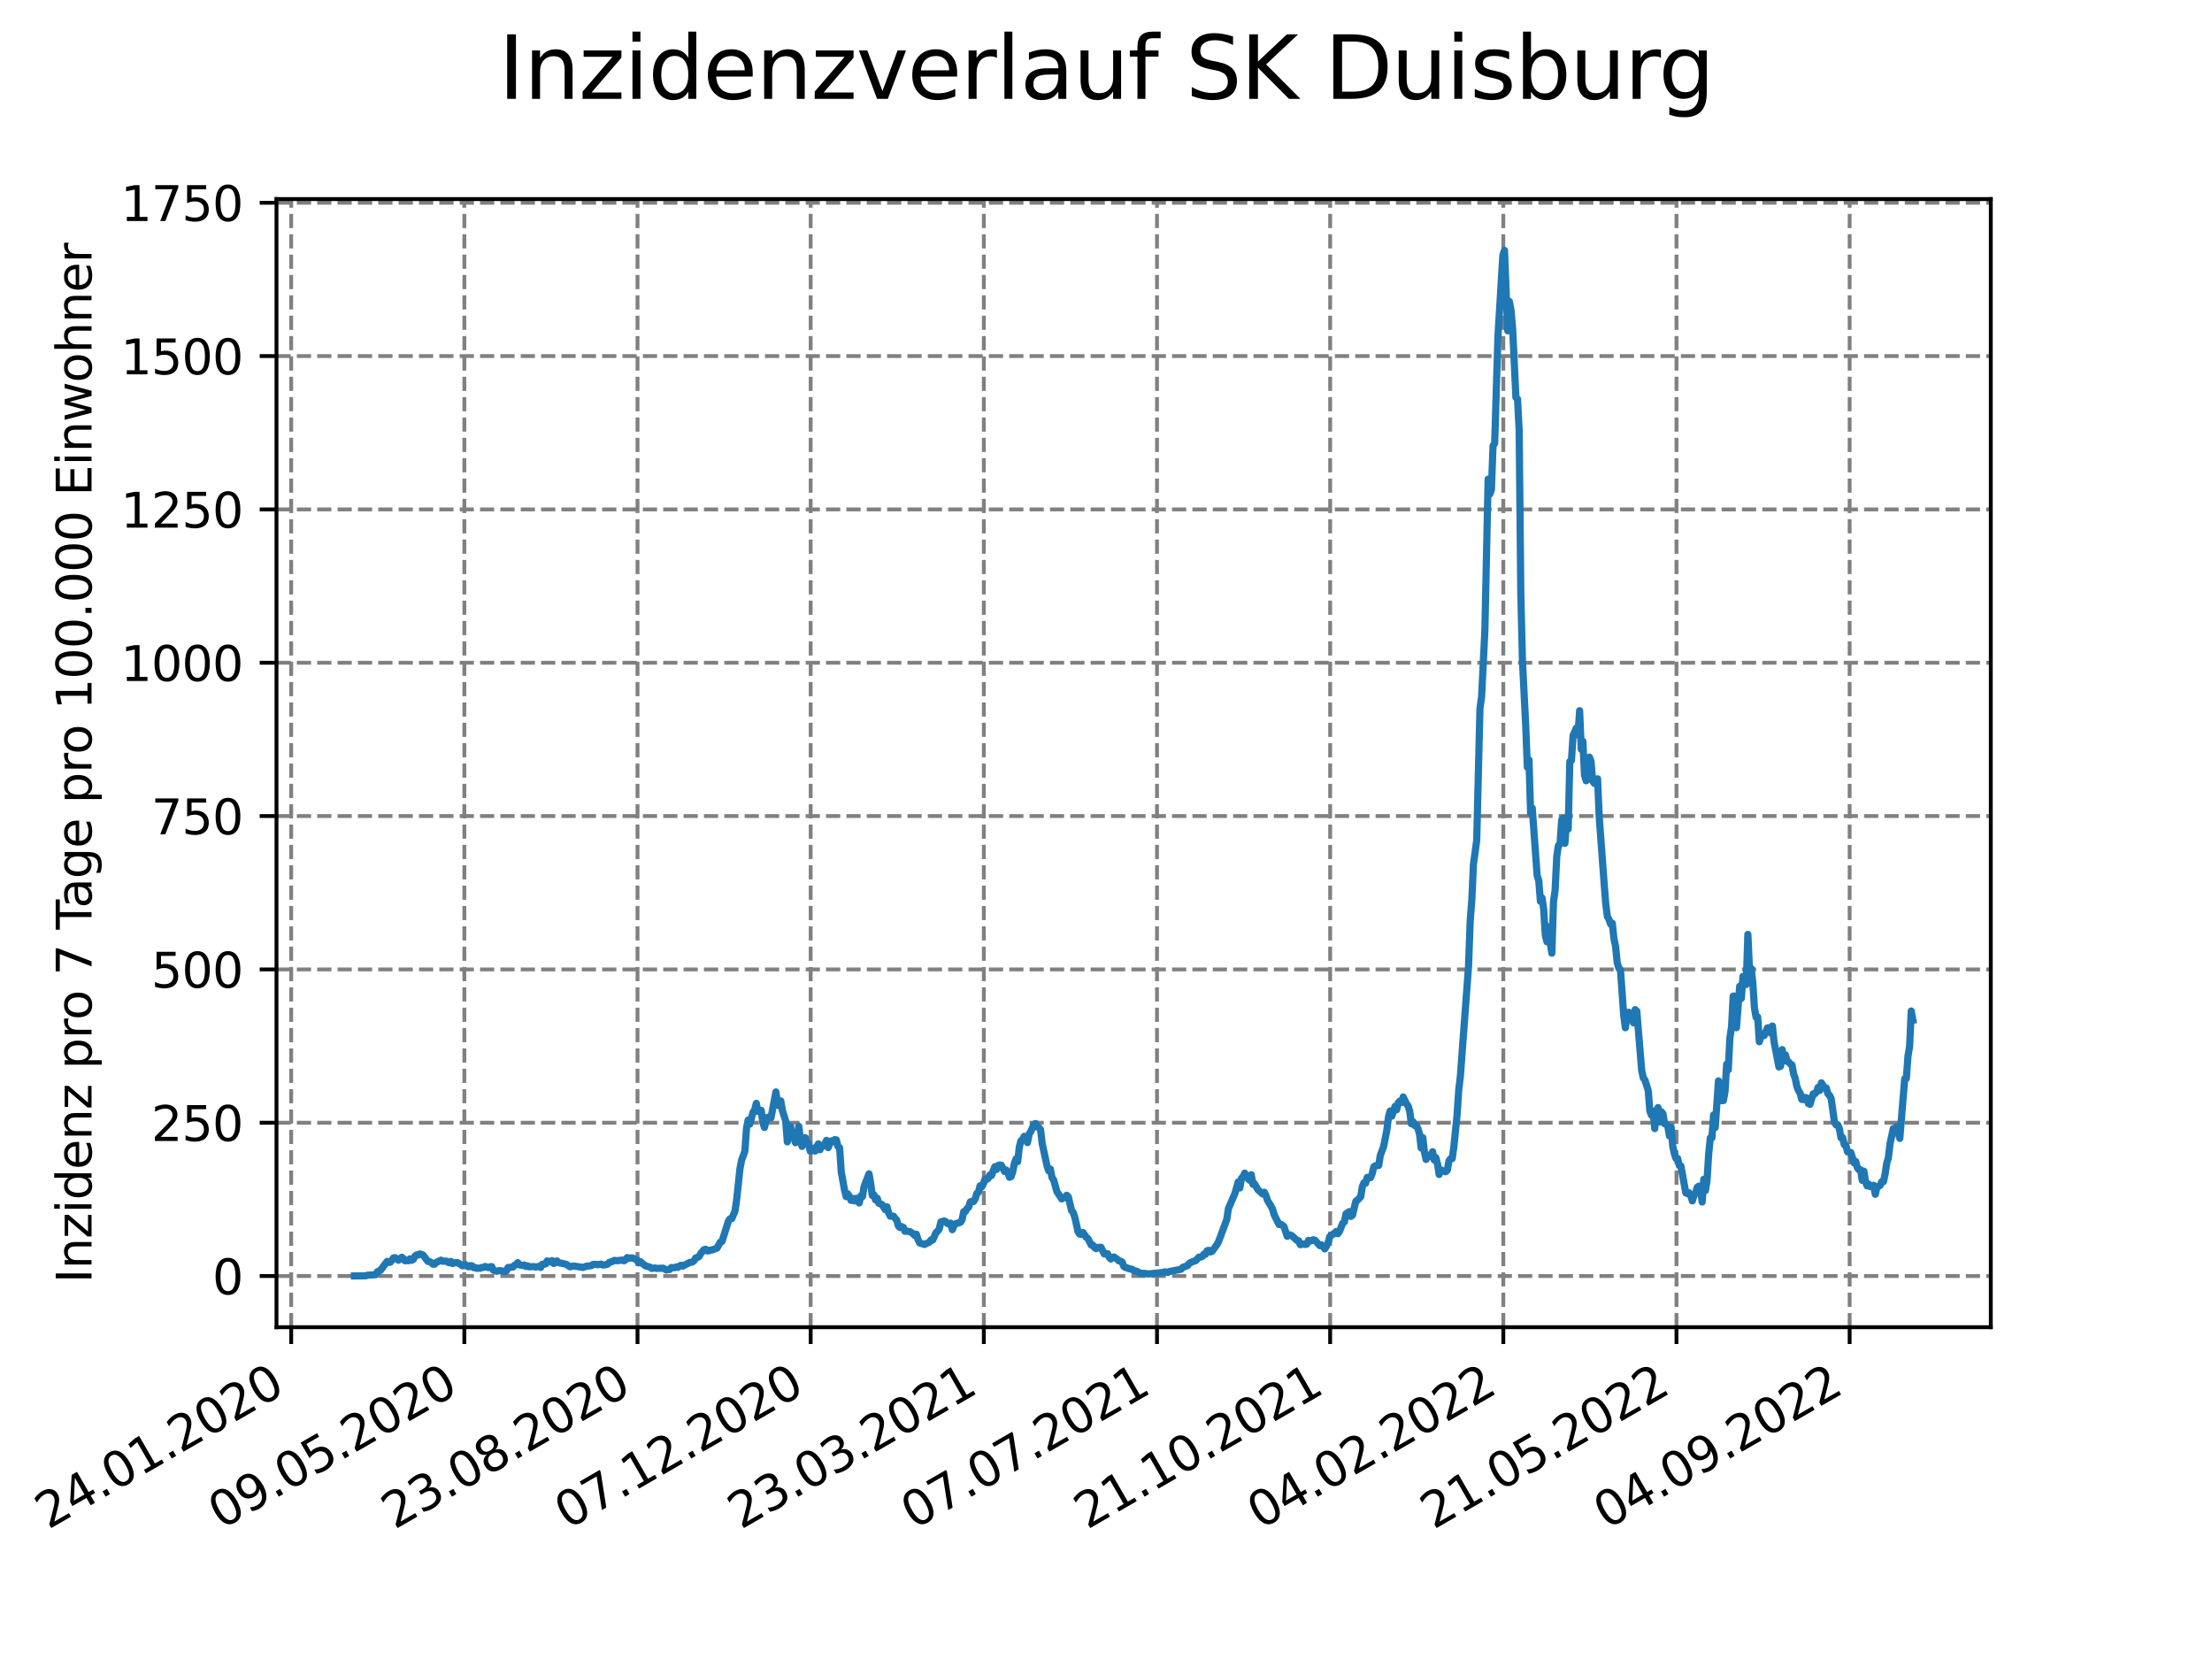 <?xml version="1.0" encoding="utf-8" standalone="no"?>
<!DOCTYPE svg PUBLIC "-//W3C//DTD SVG 1.1//EN"
  "http://www.w3.org/Graphics/SVG/1.1/DTD/svg11.dtd">
<svg xmlns:xlink="http://www.w3.org/1999/xlink" width="460.8pt" height="345.6pt" viewBox="0 0 460.8 345.6" xmlns="http://www.w3.org/2000/svg" version="1.1">
 <defs>
  <style type="text/css">*{stroke-linejoin: round; stroke-linecap: butt}</style>
 </defs>
 <g id="figure_1">
  <g id="patch_1">
   <path d="M 0 345.6 
L 460.8 345.6 
L 460.8 0 
L 0 0 
z
" style="fill: #ffffff"/>
  </g>
  <g id="axes_1">
   <g id="patch_2">
    <path d="M 57.6 276.48 
L 414.72 276.48 
L 414.72 41.472 
L 57.6 41.472 
z
" style="fill: #ffffff"/>
   </g>
   <g id="matplotlib.axis_1">
    <g id="xtick_1">
     <g id="line2d_1">
      <path d="M 60.66 276.48 
L 60.66 41.472 
" clip-path="url(#p2cb553cbfb)" style="fill: none; stroke-dasharray: 2.96,1.28; stroke-dashoffset: 0; stroke: #808080; stroke-width: 0.8"/>
     </g>
     <g id="line2d_2">
      <defs>
       <path id="m6e1fc08427" d="M 0 0 
L 0 3.5 
" style="stroke: #000000; stroke-width: 0.8"/>
      </defs>
      <g>
       <use xlink:href="#m6e1fc08427" x="60.66" y="276.48" style="stroke: #000000; stroke-width: 0.8"/>
      </g>
     </g>
     <g id="text_1">
      <!-- 24.01.2020 -->
      <g transform="translate(10.035 318.689) rotate(-30) scale(0.1 -0.1)">
       <defs>
        <path id="DejaVuSans-32" d="M 1228 531 
L 3431 531 
L 3431 0 
L 469 0 
L 469 531 
Q 828 903 1448 1529 
Q 2069 2156 2228 2338 
Q 2531 2678 2651 2914 
Q 2772 3150 2772 3378 
Q 2772 3750 2511 3984 
Q 2250 4219 1831 4219 
Q 1534 4219 1204 4116 
Q 875 4013 500 3803 
L 500 4441 
Q 881 4594 1212 4672 
Q 1544 4750 1819 4750 
Q 2544 4750 2975 4387 
Q 3406 4025 3406 3419 
Q 3406 3131 3298 2873 
Q 3191 2616 2906 2266 
Q 2828 2175 2409 1742 
Q 1991 1309 1228 531 
z
" transform="scale(0.016)"/>
        <path id="DejaVuSans-34" d="M 2419 4116 
L 825 1625 
L 2419 1625 
L 2419 4116 
z
M 2253 4666 
L 3047 4666 
L 3047 1625 
L 3713 1625 
L 3713 1100 
L 3047 1100 
L 3047 0 
L 2419 0 
L 2419 1100 
L 313 1100 
L 313 1709 
L 2253 4666 
z
" transform="scale(0.016)"/>
        <path id="DejaVuSans-2e" d="M 684 794 
L 1344 794 
L 1344 0 
L 684 0 
L 684 794 
z
" transform="scale(0.016)"/>
        <path id="DejaVuSans-30" d="M 2034 4250 
Q 1547 4250 1301 3770 
Q 1056 3291 1056 2328 
Q 1056 1369 1301 889 
Q 1547 409 2034 409 
Q 2525 409 2770 889 
Q 3016 1369 3016 2328 
Q 3016 3291 2770 3770 
Q 2525 4250 2034 4250 
z
M 2034 4750 
Q 2819 4750 3233 4129 
Q 3647 3509 3647 2328 
Q 3647 1150 3233 529 
Q 2819 -91 2034 -91 
Q 1250 -91 836 529 
Q 422 1150 422 2328 
Q 422 3509 836 4129 
Q 1250 4750 2034 4750 
z
" transform="scale(0.016)"/>
        <path id="DejaVuSans-31" d="M 794 531 
L 1825 531 
L 1825 4091 
L 703 3866 
L 703 4441 
L 1819 4666 
L 2450 4666 
L 2450 531 
L 3481 531 
L 3481 0 
L 794 0 
L 794 531 
z
" transform="scale(0.016)"/>
       </defs>
       <use xlink:href="#DejaVuSans-32"/>
       <use xlink:href="#DejaVuSans-34" x="63.623"/>
       <use xlink:href="#DejaVuSans-2e" x="127.246"/>
       <use xlink:href="#DejaVuSans-30" x="159.033"/>
       <use xlink:href="#DejaVuSans-31" x="222.656"/>
       <use xlink:href="#DejaVuSans-2e" x="286.279"/>
       <use xlink:href="#DejaVuSans-32" x="318.066"/>
       <use xlink:href="#DejaVuSans-30" x="381.689"/>
       <use xlink:href="#DejaVuSans-32" x="445.312"/>
       <use xlink:href="#DejaVuSans-30" x="508.936"/>
      </g>
     </g>
    </g>
    <g id="xtick_2">
     <g id="line2d_3">
      <path d="M 96.733 276.48 
L 96.733 41.472 
" clip-path="url(#p2cb553cbfb)" style="fill: none; stroke-dasharray: 2.96,1.28; stroke-dashoffset: 0; stroke: #808080; stroke-width: 0.8"/>
     </g>
     <g id="line2d_4">
      <g>
       <use xlink:href="#m6e1fc08427" x="96.733" y="276.48" style="stroke: #000000; stroke-width: 0.8"/>
      </g>
     </g>
     <g id="text_2">
      <!-- 09.05.2020 -->
      <g transform="translate(46.107 318.689) rotate(-30) scale(0.1 -0.1)">
       <defs>
        <path id="DejaVuSans-39" d="M 703 97 
L 703 672 
Q 941 559 1184 500 
Q 1428 441 1663 441 
Q 2288 441 2617 861 
Q 2947 1281 2994 2138 
Q 2813 1869 2534 1725 
Q 2256 1581 1919 1581 
Q 1219 1581 811 2004 
Q 403 2428 403 3163 
Q 403 3881 828 4315 
Q 1253 4750 1959 4750 
Q 2769 4750 3195 4129 
Q 3622 3509 3622 2328 
Q 3622 1225 3098 567 
Q 2575 -91 1691 -91 
Q 1453 -91 1209 -44 
Q 966 3 703 97 
z
M 1959 2075 
Q 2384 2075 2632 2365 
Q 2881 2656 2881 3163 
Q 2881 3666 2632 3958 
Q 2384 4250 1959 4250 
Q 1534 4250 1286 3958 
Q 1038 3666 1038 3163 
Q 1038 2656 1286 2365 
Q 1534 2075 1959 2075 
z
" transform="scale(0.016)"/>
        <path id="DejaVuSans-35" d="M 691 4666 
L 3169 4666 
L 3169 4134 
L 1269 4134 
L 1269 2991 
Q 1406 3038 1543 3061 
Q 1681 3084 1819 3084 
Q 2600 3084 3056 2656 
Q 3513 2228 3513 1497 
Q 3513 744 3044 326 
Q 2575 -91 1722 -91 
Q 1428 -91 1123 -41 
Q 819 9 494 109 
L 494 744 
Q 775 591 1075 516 
Q 1375 441 1709 441 
Q 2250 441 2565 725 
Q 2881 1009 2881 1497 
Q 2881 1984 2565 2268 
Q 2250 2553 1709 2553 
Q 1456 2553 1204 2497 
Q 953 2441 691 2322 
L 691 4666 
z
" transform="scale(0.016)"/>
       </defs>
       <use xlink:href="#DejaVuSans-30"/>
       <use xlink:href="#DejaVuSans-39" x="63.623"/>
       <use xlink:href="#DejaVuSans-2e" x="127.246"/>
       <use xlink:href="#DejaVuSans-30" x="159.033"/>
       <use xlink:href="#DejaVuSans-35" x="222.656"/>
       <use xlink:href="#DejaVuSans-2e" x="286.279"/>
       <use xlink:href="#DejaVuSans-32" x="318.066"/>
       <use xlink:href="#DejaVuSans-30" x="381.689"/>
       <use xlink:href="#DejaVuSans-32" x="445.312"/>
       <use xlink:href="#DejaVuSans-30" x="508.936"/>
      </g>
     </g>
    </g>
    <g id="xtick_3">
     <g id="line2d_5">
      <path d="M 132.805 276.48 
L 132.805 41.472 
" clip-path="url(#p2cb553cbfb)" style="fill: none; stroke-dasharray: 2.96,1.28; stroke-dashoffset: 0; stroke: #808080; stroke-width: 0.8"/>
     </g>
     <g id="line2d_6">
      <g>
       <use xlink:href="#m6e1fc08427" x="132.805" y="276.48" style="stroke: #000000; stroke-width: 0.8"/>
      </g>
     </g>
     <g id="text_3">
      <!-- 23.08.2020 -->
      <g transform="translate(82.18 318.689) rotate(-30) scale(0.1 -0.1)">
       <defs>
        <path id="DejaVuSans-33" d="M 2597 2516 
Q 3050 2419 3304 2112 
Q 3559 1806 3559 1356 
Q 3559 666 3084 287 
Q 2609 -91 1734 -91 
Q 1441 -91 1130 -33 
Q 819 25 488 141 
L 488 750 
Q 750 597 1062 519 
Q 1375 441 1716 441 
Q 2309 441 2620 675 
Q 2931 909 2931 1356 
Q 2931 1769 2642 2001 
Q 2353 2234 1838 2234 
L 1294 2234 
L 1294 2753 
L 1863 2753 
Q 2328 2753 2575 2939 
Q 2822 3125 2822 3475 
Q 2822 3834 2567 4026 
Q 2313 4219 1838 4219 
Q 1578 4219 1281 4162 
Q 984 4106 628 3988 
L 628 4550 
Q 988 4650 1302 4700 
Q 1616 4750 1894 4750 
Q 2613 4750 3031 4423 
Q 3450 4097 3450 3541 
Q 3450 3153 3228 2886 
Q 3006 2619 2597 2516 
z
" transform="scale(0.016)"/>
        <path id="DejaVuSans-38" d="M 2034 2216 
Q 1584 2216 1326 1975 
Q 1069 1734 1069 1313 
Q 1069 891 1326 650 
Q 1584 409 2034 409 
Q 2484 409 2743 651 
Q 3003 894 3003 1313 
Q 3003 1734 2745 1975 
Q 2488 2216 2034 2216 
z
M 1403 2484 
Q 997 2584 770 2862 
Q 544 3141 544 3541 
Q 544 4100 942 4425 
Q 1341 4750 2034 4750 
Q 2731 4750 3128 4425 
Q 3525 4100 3525 3541 
Q 3525 3141 3298 2862 
Q 3072 2584 2669 2484 
Q 3125 2378 3379 2068 
Q 3634 1759 3634 1313 
Q 3634 634 3220 271 
Q 2806 -91 2034 -91 
Q 1263 -91 848 271 
Q 434 634 434 1313 
Q 434 1759 690 2068 
Q 947 2378 1403 2484 
z
M 1172 3481 
Q 1172 3119 1398 2916 
Q 1625 2713 2034 2713 
Q 2441 2713 2670 2916 
Q 2900 3119 2900 3481 
Q 2900 3844 2670 4047 
Q 2441 4250 2034 4250 
Q 1625 4250 1398 4047 
Q 1172 3844 1172 3481 
z
" transform="scale(0.016)"/>
       </defs>
       <use xlink:href="#DejaVuSans-32"/>
       <use xlink:href="#DejaVuSans-33" x="63.623"/>
       <use xlink:href="#DejaVuSans-2e" x="127.246"/>
       <use xlink:href="#DejaVuSans-30" x="159.033"/>
       <use xlink:href="#DejaVuSans-38" x="222.656"/>
       <use xlink:href="#DejaVuSans-2e" x="286.279"/>
       <use xlink:href="#DejaVuSans-32" x="318.066"/>
       <use xlink:href="#DejaVuSans-30" x="381.689"/>
       <use xlink:href="#DejaVuSans-32" x="445.312"/>
       <use xlink:href="#DejaVuSans-30" x="508.936"/>
      </g>
     </g>
    </g>
    <g id="xtick_4">
     <g id="line2d_7">
      <path d="M 168.878 276.48 
L 168.878 41.472 
" clip-path="url(#p2cb553cbfb)" style="fill: none; stroke-dasharray: 2.96,1.28; stroke-dashoffset: 0; stroke: #808080; stroke-width: 0.8"/>
     </g>
     <g id="line2d_8">
      <g>
       <use xlink:href="#m6e1fc08427" x="168.878" y="276.48" style="stroke: #000000; stroke-width: 0.8"/>
      </g>
     </g>
     <g id="text_4">
      <!-- 07.12.2020 -->
      <g transform="translate(118.253 318.689) rotate(-30) scale(0.1 -0.1)">
       <defs>
        <path id="DejaVuSans-37" d="M 525 4666 
L 3525 4666 
L 3525 4397 
L 1831 0 
L 1172 0 
L 2766 4134 
L 525 4134 
L 525 4666 
z
" transform="scale(0.016)"/>
       </defs>
       <use xlink:href="#DejaVuSans-30"/>
       <use xlink:href="#DejaVuSans-37" x="63.623"/>
       <use xlink:href="#DejaVuSans-2e" x="127.246"/>
       <use xlink:href="#DejaVuSans-31" x="159.033"/>
       <use xlink:href="#DejaVuSans-32" x="222.656"/>
       <use xlink:href="#DejaVuSans-2e" x="286.279"/>
       <use xlink:href="#DejaVuSans-32" x="318.066"/>
       <use xlink:href="#DejaVuSans-30" x="381.689"/>
       <use xlink:href="#DejaVuSans-32" x="445.312"/>
       <use xlink:href="#DejaVuSans-30" x="508.936"/>
      </g>
     </g>
    </g>
    <g id="xtick_5">
     <g id="line2d_9">
      <path d="M 204.951 276.48 
L 204.951 41.472 
" clip-path="url(#p2cb553cbfb)" style="fill: none; stroke-dasharray: 2.96,1.28; stroke-dashoffset: 0; stroke: #808080; stroke-width: 0.8"/>
     </g>
     <g id="line2d_10">
      <g>
       <use xlink:href="#m6e1fc08427" x="204.951" y="276.48" style="stroke: #000000; stroke-width: 0.8"/>
      </g>
     </g>
     <g id="text_5">
      <!-- 23.03.2021 -->
      <g transform="translate(154.326 318.689) rotate(-30) scale(0.1 -0.1)">
       <use xlink:href="#DejaVuSans-32"/>
       <use xlink:href="#DejaVuSans-33" x="63.623"/>
       <use xlink:href="#DejaVuSans-2e" x="127.246"/>
       <use xlink:href="#DejaVuSans-30" x="159.033"/>
       <use xlink:href="#DejaVuSans-33" x="222.656"/>
       <use xlink:href="#DejaVuSans-2e" x="286.279"/>
       <use xlink:href="#DejaVuSans-32" x="318.066"/>
       <use xlink:href="#DejaVuSans-30" x="381.689"/>
       <use xlink:href="#DejaVuSans-32" x="445.312"/>
       <use xlink:href="#DejaVuSans-31" x="508.936"/>
      </g>
     </g>
    </g>
    <g id="xtick_6">
     <g id="line2d_11">
      <path d="M 241.024 276.48 
L 241.024 41.472 
" clip-path="url(#p2cb553cbfb)" style="fill: none; stroke-dasharray: 2.96,1.28; stroke-dashoffset: 0; stroke: #808080; stroke-width: 0.8"/>
     </g>
     <g id="line2d_12">
      <g>
       <use xlink:href="#m6e1fc08427" x="241.024" y="276.48" style="stroke: #000000; stroke-width: 0.8"/>
      </g>
     </g>
     <g id="text_6">
      <!-- 07.07.2021 -->
      <g transform="translate(190.398 318.689) rotate(-30) scale(0.1 -0.1)">
       <use xlink:href="#DejaVuSans-30"/>
       <use xlink:href="#DejaVuSans-37" x="63.623"/>
       <use xlink:href="#DejaVuSans-2e" x="127.246"/>
       <use xlink:href="#DejaVuSans-30" x="159.033"/>
       <use xlink:href="#DejaVuSans-37" x="222.656"/>
       <use xlink:href="#DejaVuSans-2e" x="286.279"/>
       <use xlink:href="#DejaVuSans-32" x="318.066"/>
       <use xlink:href="#DejaVuSans-30" x="381.689"/>
       <use xlink:href="#DejaVuSans-32" x="445.312"/>
       <use xlink:href="#DejaVuSans-31" x="508.936"/>
      </g>
     </g>
    </g>
    <g id="xtick_7">
     <g id="line2d_13">
      <path d="M 277.096 276.48 
L 277.096 41.472 
" clip-path="url(#p2cb553cbfb)" style="fill: none; stroke-dasharray: 2.96,1.28; stroke-dashoffset: 0; stroke: #808080; stroke-width: 0.8"/>
     </g>
     <g id="line2d_14">
      <g>
       <use xlink:href="#m6e1fc08427" x="277.096" y="276.48" style="stroke: #000000; stroke-width: 0.8"/>
      </g>
     </g>
     <g id="text_7">
      <!-- 21.10.2021 -->
      <g transform="translate(226.471 318.689) rotate(-30) scale(0.1 -0.1)">
       <use xlink:href="#DejaVuSans-32"/>
       <use xlink:href="#DejaVuSans-31" x="63.623"/>
       <use xlink:href="#DejaVuSans-2e" x="127.246"/>
       <use xlink:href="#DejaVuSans-31" x="159.033"/>
       <use xlink:href="#DejaVuSans-30" x="222.656"/>
       <use xlink:href="#DejaVuSans-2e" x="286.279"/>
       <use xlink:href="#DejaVuSans-32" x="318.066"/>
       <use xlink:href="#DejaVuSans-30" x="381.689"/>
       <use xlink:href="#DejaVuSans-32" x="445.312"/>
       <use xlink:href="#DejaVuSans-31" x="508.936"/>
      </g>
     </g>
    </g>
    <g id="xtick_8">
     <g id="line2d_15">
      <path d="M 313.169 276.48 
L 313.169 41.472 
" clip-path="url(#p2cb553cbfb)" style="fill: none; stroke-dasharray: 2.96,1.28; stroke-dashoffset: 0; stroke: #808080; stroke-width: 0.8"/>
     </g>
     <g id="line2d_16">
      <g>
       <use xlink:href="#m6e1fc08427" x="313.169" y="276.48" style="stroke: #000000; stroke-width: 0.8"/>
      </g>
     </g>
     <g id="text_8">
      <!-- 04.02.2022 -->
      <g transform="translate(262.544 318.689) rotate(-30) scale(0.1 -0.1)">
       <use xlink:href="#DejaVuSans-30"/>
       <use xlink:href="#DejaVuSans-34" x="63.623"/>
       <use xlink:href="#DejaVuSans-2e" x="127.246"/>
       <use xlink:href="#DejaVuSans-30" x="159.033"/>
       <use xlink:href="#DejaVuSans-32" x="222.656"/>
       <use xlink:href="#DejaVuSans-2e" x="286.279"/>
       <use xlink:href="#DejaVuSans-32" x="318.066"/>
       <use xlink:href="#DejaVuSans-30" x="381.689"/>
       <use xlink:href="#DejaVuSans-32" x="445.312"/>
       <use xlink:href="#DejaVuSans-32" x="508.936"/>
      </g>
     </g>
    </g>
    <g id="xtick_9">
     <g id="line2d_17">
      <path d="M 349.242 276.48 
L 349.242 41.472 
" clip-path="url(#p2cb553cbfb)" style="fill: none; stroke-dasharray: 2.96,1.28; stroke-dashoffset: 0; stroke: #808080; stroke-width: 0.8"/>
     </g>
     <g id="line2d_18">
      <g>
       <use xlink:href="#m6e1fc08427" x="349.242" y="276.48" style="stroke: #000000; stroke-width: 0.8"/>
      </g>
     </g>
     <g id="text_9">
      <!-- 21.05.2022 -->
      <g transform="translate(298.617 318.689) rotate(-30) scale(0.1 -0.1)">
       <use xlink:href="#DejaVuSans-32"/>
       <use xlink:href="#DejaVuSans-31" x="63.623"/>
       <use xlink:href="#DejaVuSans-2e" x="127.246"/>
       <use xlink:href="#DejaVuSans-30" x="159.033"/>
       <use xlink:href="#DejaVuSans-35" x="222.656"/>
       <use xlink:href="#DejaVuSans-2e" x="286.279"/>
       <use xlink:href="#DejaVuSans-32" x="318.066"/>
       <use xlink:href="#DejaVuSans-30" x="381.689"/>
       <use xlink:href="#DejaVuSans-32" x="445.312"/>
       <use xlink:href="#DejaVuSans-32" x="508.936"/>
      </g>
     </g>
    </g>
    <g id="xtick_10">
     <g id="line2d_19">
      <path d="M 385.314 276.48 
L 385.314 41.472 
" clip-path="url(#p2cb553cbfb)" style="fill: none; stroke-dasharray: 2.96,1.28; stroke-dashoffset: 0; stroke: #808080; stroke-width: 0.8"/>
     </g>
     <g id="line2d_20">
      <g>
       <use xlink:href="#m6e1fc08427" x="385.314" y="276.48" style="stroke: #000000; stroke-width: 0.8"/>
      </g>
     </g>
     <g id="text_10">
      <!-- 04.09.2022 -->
      <g transform="translate(334.689 318.689) rotate(-30) scale(0.1 -0.1)">
       <use xlink:href="#DejaVuSans-30"/>
       <use xlink:href="#DejaVuSans-34" x="63.623"/>
       <use xlink:href="#DejaVuSans-2e" x="127.246"/>
       <use xlink:href="#DejaVuSans-30" x="159.033"/>
       <use xlink:href="#DejaVuSans-39" x="222.656"/>
       <use xlink:href="#DejaVuSans-2e" x="286.279"/>
       <use xlink:href="#DejaVuSans-32" x="318.066"/>
       <use xlink:href="#DejaVuSans-30" x="381.689"/>
       <use xlink:href="#DejaVuSans-32" x="445.312"/>
       <use xlink:href="#DejaVuSans-32" x="508.936"/>
      </g>
     </g>
    </g>
   </g>
   <g id="matplotlib.axis_2">
    <g id="ytick_1">
     <g id="line2d_21">
      <path d="M 57.6 265.823 
L 414.72 265.823 
" clip-path="url(#p2cb553cbfb)" style="fill: none; stroke-dasharray: 2.96,1.28; stroke-dashoffset: 0; stroke: #808080; stroke-width: 0.8"/>
     </g>
     <g id="line2d_22">
      <defs>
       <path id="meff7528405" d="M 0 0 
L -3.5 0 
" style="stroke: #000000; stroke-width: 0.8"/>
      </defs>
      <g>
       <use xlink:href="#meff7528405" x="57.6" y="265.823" style="stroke: #000000; stroke-width: 0.8"/>
      </g>
     </g>
     <g id="text_11">
      <!-- 0 -->
      <g transform="translate(44.237 269.623) scale(0.1 -0.1)">
       <use xlink:href="#DejaVuSans-30"/>
      </g>
     </g>
    </g>
    <g id="ytick_2">
     <g id="line2d_23">
      <path d="M 57.6 233.883 
L 414.72 233.883 
" clip-path="url(#p2cb553cbfb)" style="fill: none; stroke-dasharray: 2.96,1.28; stroke-dashoffset: 0; stroke: #808080; stroke-width: 0.8"/>
     </g>
     <g id="line2d_24">
      <g>
       <use xlink:href="#meff7528405" x="57.6" y="233.883" style="stroke: #000000; stroke-width: 0.8"/>
      </g>
     </g>
     <g id="text_12">
      <!-- 250 -->
      <g transform="translate(31.512 237.682) scale(0.1 -0.1)">
       <use xlink:href="#DejaVuSans-32"/>
       <use xlink:href="#DejaVuSans-35" x="63.623"/>
       <use xlink:href="#DejaVuSans-30" x="127.246"/>
      </g>
     </g>
    </g>
    <g id="ytick_3">
     <g id="line2d_25">
      <path d="M 57.6 201.942 
L 414.72 201.942 
" clip-path="url(#p2cb553cbfb)" style="fill: none; stroke-dasharray: 2.96,1.28; stroke-dashoffset: 0; stroke: #808080; stroke-width: 0.8"/>
     </g>
     <g id="line2d_26">
      <g>
       <use xlink:href="#meff7528405" x="57.6" y="201.942" style="stroke: #000000; stroke-width: 0.8"/>
      </g>
     </g>
     <g id="text_13">
      <!-- 500 -->
      <g transform="translate(31.512 205.741) scale(0.1 -0.1)">
       <use xlink:href="#DejaVuSans-35"/>
       <use xlink:href="#DejaVuSans-30" x="63.623"/>
       <use xlink:href="#DejaVuSans-30" x="127.246"/>
      </g>
     </g>
    </g>
    <g id="ytick_4">
     <g id="line2d_27">
      <path d="M 57.6 170.002 
L 414.72 170.002 
" clip-path="url(#p2cb553cbfb)" style="fill: none; stroke-dasharray: 2.96,1.28; stroke-dashoffset: 0; stroke: #808080; stroke-width: 0.8"/>
     </g>
     <g id="line2d_28">
      <g>
       <use xlink:href="#meff7528405" x="57.6" y="170.002" style="stroke: #000000; stroke-width: 0.8"/>
      </g>
     </g>
     <g id="text_14">
      <!-- 750 -->
      <g transform="translate(31.512 173.801) scale(0.1 -0.1)">
       <use xlink:href="#DejaVuSans-37"/>
       <use xlink:href="#DejaVuSans-35" x="63.623"/>
       <use xlink:href="#DejaVuSans-30" x="127.246"/>
      </g>
     </g>
    </g>
    <g id="ytick_5">
     <g id="line2d_29">
      <path d="M 57.6 138.061 
L 414.72 138.061 
" clip-path="url(#p2cb553cbfb)" style="fill: none; stroke-dasharray: 2.96,1.28; stroke-dashoffset: 0; stroke: #808080; stroke-width: 0.8"/>
     </g>
     <g id="line2d_30">
      <g>
       <use xlink:href="#meff7528405" x="57.6" y="138.061" style="stroke: #000000; stroke-width: 0.8"/>
      </g>
     </g>
     <g id="text_15">
      <!-- 1000 -->
      <g transform="translate(25.15 141.86) scale(0.1 -0.1)">
       <use xlink:href="#DejaVuSans-31"/>
       <use xlink:href="#DejaVuSans-30" x="63.623"/>
       <use xlink:href="#DejaVuSans-30" x="127.246"/>
       <use xlink:href="#DejaVuSans-30" x="190.869"/>
      </g>
     </g>
    </g>
    <g id="ytick_6">
     <g id="line2d_31">
      <path d="M 57.6 106.12 
L 414.72 106.12 
" clip-path="url(#p2cb553cbfb)" style="fill: none; stroke-dasharray: 2.96,1.28; stroke-dashoffset: 0; stroke: #808080; stroke-width: 0.8"/>
     </g>
     <g id="line2d_32">
      <g>
       <use xlink:href="#meff7528405" x="57.6" y="106.12" style="stroke: #000000; stroke-width: 0.8"/>
      </g>
     </g>
     <g id="text_16">
      <!-- 1250 -->
      <g transform="translate(25.15 109.92) scale(0.1 -0.1)">
       <use xlink:href="#DejaVuSans-31"/>
       <use xlink:href="#DejaVuSans-32" x="63.623"/>
       <use xlink:href="#DejaVuSans-35" x="127.246"/>
       <use xlink:href="#DejaVuSans-30" x="190.869"/>
      </g>
     </g>
    </g>
    <g id="ytick_7">
     <g id="line2d_33">
      <path d="M 57.6 74.18 
L 414.72 74.18 
" clip-path="url(#p2cb553cbfb)" style="fill: none; stroke-dasharray: 2.96,1.28; stroke-dashoffset: 0; stroke: #808080; stroke-width: 0.8"/>
     </g>
     <g id="line2d_34">
      <g>
       <use xlink:href="#meff7528405" x="57.6" y="74.18" style="stroke: #000000; stroke-width: 0.8"/>
      </g>
     </g>
     <g id="text_17">
      <!-- 1500 -->
      <g transform="translate(25.15 77.979) scale(0.1 -0.1)">
       <use xlink:href="#DejaVuSans-31"/>
       <use xlink:href="#DejaVuSans-35" x="63.623"/>
       <use xlink:href="#DejaVuSans-30" x="127.246"/>
       <use xlink:href="#DejaVuSans-30" x="190.869"/>
      </g>
     </g>
    </g>
    <g id="ytick_8">
     <g id="line2d_35">
      <path d="M 57.6 42.239 
L 414.72 42.239 
" clip-path="url(#p2cb553cbfb)" style="fill: none; stroke-dasharray: 2.96,1.28; stroke-dashoffset: 0; stroke: #808080; stroke-width: 0.8"/>
     </g>
     <g id="line2d_36">
      <g>
       <use xlink:href="#meff7528405" x="57.6" y="42.239" style="stroke: #000000; stroke-width: 0.8"/>
      </g>
     </g>
     <g id="text_18">
      <!-- 1750 -->
      <g transform="translate(25.15 46.038) scale(0.1 -0.1)">
       <use xlink:href="#DejaVuSans-31"/>
       <use xlink:href="#DejaVuSans-37" x="63.623"/>
       <use xlink:href="#DejaVuSans-35" x="127.246"/>
       <use xlink:href="#DejaVuSans-30" x="190.869"/>
      </g>
     </g>
    </g>
    <g id="text_19">
     <!-- Inzidenz pro 7 Tage pro 100.000 Einwohner -->
     <g transform="translate(19.07 267.301) rotate(-90) scale(0.1 -0.1)">
      <defs>
       <path id="DejaVuSans-49" d="M 628 4666 
L 1259 4666 
L 1259 0 
L 628 0 
L 628 4666 
z
" transform="scale(0.016)"/>
       <path id="DejaVuSans-6e" d="M 3513 2113 
L 3513 0 
L 2938 0 
L 2938 2094 
Q 2938 2591 2744 2837 
Q 2550 3084 2163 3084 
Q 1697 3084 1428 2787 
Q 1159 2491 1159 1978 
L 1159 0 
L 581 0 
L 581 3500 
L 1159 3500 
L 1159 2956 
Q 1366 3272 1645 3428 
Q 1925 3584 2291 3584 
Q 2894 3584 3203 3211 
Q 3513 2838 3513 2113 
z
" transform="scale(0.016)"/>
       <path id="DejaVuSans-7a" d="M 353 3500 
L 3084 3500 
L 3084 2975 
L 922 459 
L 3084 459 
L 3084 0 
L 275 0 
L 275 525 
L 2438 3041 
L 353 3041 
L 353 3500 
z
" transform="scale(0.016)"/>
       <path id="DejaVuSans-69" d="M 603 3500 
L 1178 3500 
L 1178 0 
L 603 0 
L 603 3500 
z
M 603 4863 
L 1178 4863 
L 1178 4134 
L 603 4134 
L 603 4863 
z
" transform="scale(0.016)"/>
       <path id="DejaVuSans-64" d="M 2906 2969 
L 2906 4863 
L 3481 4863 
L 3481 0 
L 2906 0 
L 2906 525 
Q 2725 213 2448 61 
Q 2172 -91 1784 -91 
Q 1150 -91 751 415 
Q 353 922 353 1747 
Q 353 2572 751 3078 
Q 1150 3584 1784 3584 
Q 2172 3584 2448 3432 
Q 2725 3281 2906 2969 
z
M 947 1747 
Q 947 1113 1208 752 
Q 1469 391 1925 391 
Q 2381 391 2643 752 
Q 2906 1113 2906 1747 
Q 2906 2381 2643 2742 
Q 2381 3103 1925 3103 
Q 1469 3103 1208 2742 
Q 947 2381 947 1747 
z
" transform="scale(0.016)"/>
       <path id="DejaVuSans-65" d="M 3597 1894 
L 3597 1613 
L 953 1613 
Q 991 1019 1311 708 
Q 1631 397 2203 397 
Q 2534 397 2845 478 
Q 3156 559 3463 722 
L 3463 178 
Q 3153 47 2828 -22 
Q 2503 -91 2169 -91 
Q 1331 -91 842 396 
Q 353 884 353 1716 
Q 353 2575 817 3079 
Q 1281 3584 2069 3584 
Q 2775 3584 3186 3129 
Q 3597 2675 3597 1894 
z
M 3022 2063 
Q 3016 2534 2758 2815 
Q 2500 3097 2075 3097 
Q 1594 3097 1305 2825 
Q 1016 2553 972 2059 
L 3022 2063 
z
" transform="scale(0.016)"/>
       <path id="DejaVuSans-20" transform="scale(0.016)"/>
       <path id="DejaVuSans-70" d="M 1159 525 
L 1159 -1331 
L 581 -1331 
L 581 3500 
L 1159 3500 
L 1159 2969 
Q 1341 3281 1617 3432 
Q 1894 3584 2278 3584 
Q 2916 3584 3314 3078 
Q 3713 2572 3713 1747 
Q 3713 922 3314 415 
Q 2916 -91 2278 -91 
Q 1894 -91 1617 61 
Q 1341 213 1159 525 
z
M 3116 1747 
Q 3116 2381 2855 2742 
Q 2594 3103 2138 3103 
Q 1681 3103 1420 2742 
Q 1159 2381 1159 1747 
Q 1159 1113 1420 752 
Q 1681 391 2138 391 
Q 2594 391 2855 752 
Q 3116 1113 3116 1747 
z
" transform="scale(0.016)"/>
       <path id="DejaVuSans-72" d="M 2631 2963 
Q 2534 3019 2420 3045 
Q 2306 3072 2169 3072 
Q 1681 3072 1420 2755 
Q 1159 2438 1159 1844 
L 1159 0 
L 581 0 
L 581 3500 
L 1159 3500 
L 1159 2956 
Q 1341 3275 1631 3429 
Q 1922 3584 2338 3584 
Q 2397 3584 2469 3576 
Q 2541 3569 2628 3553 
L 2631 2963 
z
" transform="scale(0.016)"/>
       <path id="DejaVuSans-6f" d="M 1959 3097 
Q 1497 3097 1228 2736 
Q 959 2375 959 1747 
Q 959 1119 1226 758 
Q 1494 397 1959 397 
Q 2419 397 2687 759 
Q 2956 1122 2956 1747 
Q 2956 2369 2687 2733 
Q 2419 3097 1959 3097 
z
M 1959 3584 
Q 2709 3584 3137 3096 
Q 3566 2609 3566 1747 
Q 3566 888 3137 398 
Q 2709 -91 1959 -91 
Q 1206 -91 779 398 
Q 353 888 353 1747 
Q 353 2609 779 3096 
Q 1206 3584 1959 3584 
z
" transform="scale(0.016)"/>
       <path id="DejaVuSans-54" d="M -19 4666 
L 3928 4666 
L 3928 4134 
L 2272 4134 
L 2272 0 
L 1638 0 
L 1638 4134 
L -19 4134 
L -19 4666 
z
" transform="scale(0.016)"/>
       <path id="DejaVuSans-61" d="M 2194 1759 
Q 1497 1759 1228 1600 
Q 959 1441 959 1056 
Q 959 750 1161 570 
Q 1363 391 1709 391 
Q 2188 391 2477 730 
Q 2766 1069 2766 1631 
L 2766 1759 
L 2194 1759 
z
M 3341 1997 
L 3341 0 
L 2766 0 
L 2766 531 
Q 2569 213 2275 61 
Q 1981 -91 1556 -91 
Q 1019 -91 701 211 
Q 384 513 384 1019 
Q 384 1609 779 1909 
Q 1175 2209 1959 2209 
L 2766 2209 
L 2766 2266 
Q 2766 2663 2505 2880 
Q 2244 3097 1772 3097 
Q 1472 3097 1187 3025 
Q 903 2953 641 2809 
L 641 3341 
Q 956 3463 1253 3523 
Q 1550 3584 1831 3584 
Q 2591 3584 2966 3190 
Q 3341 2797 3341 1997 
z
" transform="scale(0.016)"/>
       <path id="DejaVuSans-67" d="M 2906 1791 
Q 2906 2416 2648 2759 
Q 2391 3103 1925 3103 
Q 1463 3103 1205 2759 
Q 947 2416 947 1791 
Q 947 1169 1205 825 
Q 1463 481 1925 481 
Q 2391 481 2648 825 
Q 2906 1169 2906 1791 
z
M 3481 434 
Q 3481 -459 3084 -895 
Q 2688 -1331 1869 -1331 
Q 1566 -1331 1297 -1286 
Q 1028 -1241 775 -1147 
L 775 -588 
Q 1028 -725 1275 -790 
Q 1522 -856 1778 -856 
Q 2344 -856 2625 -561 
Q 2906 -266 2906 331 
L 2906 616 
Q 2728 306 2450 153 
Q 2172 0 1784 0 
Q 1141 0 747 490 
Q 353 981 353 1791 
Q 353 2603 747 3093 
Q 1141 3584 1784 3584 
Q 2172 3584 2450 3431 
Q 2728 3278 2906 2969 
L 2906 3500 
L 3481 3500 
L 3481 434 
z
" transform="scale(0.016)"/>
       <path id="DejaVuSans-45" d="M 628 4666 
L 3578 4666 
L 3578 4134 
L 1259 4134 
L 1259 2753 
L 3481 2753 
L 3481 2222 
L 1259 2222 
L 1259 531 
L 3634 531 
L 3634 0 
L 628 0 
L 628 4666 
z
" transform="scale(0.016)"/>
       <path id="DejaVuSans-77" d="M 269 3500 
L 844 3500 
L 1563 769 
L 2278 3500 
L 2956 3500 
L 3675 769 
L 4391 3500 
L 4966 3500 
L 4050 0 
L 3372 0 
L 2619 2869 
L 1863 0 
L 1184 0 
L 269 3500 
z
" transform="scale(0.016)"/>
       <path id="DejaVuSans-68" d="M 3513 2113 
L 3513 0 
L 2938 0 
L 2938 2094 
Q 2938 2591 2744 2837 
Q 2550 3084 2163 3084 
Q 1697 3084 1428 2787 
Q 1159 2491 1159 1978 
L 1159 0 
L 581 0 
L 581 4863 
L 1159 4863 
L 1159 2956 
Q 1366 3272 1645 3428 
Q 1925 3584 2291 3584 
Q 2894 3584 3203 3211 
Q 3513 2838 3513 2113 
z
" transform="scale(0.016)"/>
      </defs>
      <use xlink:href="#DejaVuSans-49"/>
      <use xlink:href="#DejaVuSans-6e" x="29.492"/>
      <use xlink:href="#DejaVuSans-7a" x="92.871"/>
      <use xlink:href="#DejaVuSans-69" x="145.361"/>
      <use xlink:href="#DejaVuSans-64" x="173.145"/>
      <use xlink:href="#DejaVuSans-65" x="236.621"/>
      <use xlink:href="#DejaVuSans-6e" x="298.145"/>
      <use xlink:href="#DejaVuSans-7a" x="361.523"/>
      <use xlink:href="#DejaVuSans-20" x="414.014"/>
      <use xlink:href="#DejaVuSans-70" x="445.801"/>
      <use xlink:href="#DejaVuSans-72" x="509.277"/>
      <use xlink:href="#DejaVuSans-6f" x="548.141"/>
      <use xlink:href="#DejaVuSans-20" x="609.322"/>
      <use xlink:href="#DejaVuSans-37" x="641.109"/>
      <use xlink:href="#DejaVuSans-20" x="704.732"/>
      <use xlink:href="#DejaVuSans-54" x="736.52"/>
      <use xlink:href="#DejaVuSans-61" x="781.104"/>
      <use xlink:href="#DejaVuSans-67" x="842.383"/>
      <use xlink:href="#DejaVuSans-65" x="905.859"/>
      <use xlink:href="#DejaVuSans-20" x="967.383"/>
      <use xlink:href="#DejaVuSans-70" x="999.17"/>
      <use xlink:href="#DejaVuSans-72" x="1062.646"/>
      <use xlink:href="#DejaVuSans-6f" x="1101.51"/>
      <use xlink:href="#DejaVuSans-20" x="1162.691"/>
      <use xlink:href="#DejaVuSans-31" x="1194.479"/>
      <use xlink:href="#DejaVuSans-30" x="1258.102"/>
      <use xlink:href="#DejaVuSans-30" x="1321.725"/>
      <use xlink:href="#DejaVuSans-2e" x="1385.348"/>
      <use xlink:href="#DejaVuSans-30" x="1417.135"/>
      <use xlink:href="#DejaVuSans-30" x="1480.758"/>
      <use xlink:href="#DejaVuSans-30" x="1544.381"/>
      <use xlink:href="#DejaVuSans-20" x="1608.004"/>
      <use xlink:href="#DejaVuSans-45" x="1639.791"/>
      <use xlink:href="#DejaVuSans-69" x="1702.975"/>
      <use xlink:href="#DejaVuSans-6e" x="1730.758"/>
      <use xlink:href="#DejaVuSans-77" x="1794.137"/>
      <use xlink:href="#DejaVuSans-6f" x="1875.924"/>
      <use xlink:href="#DejaVuSans-68" x="1937.105"/>
      <use xlink:href="#DejaVuSans-6e" x="2000.484"/>
      <use xlink:href="#DejaVuSans-65" x="2063.863"/>
      <use xlink:href="#DejaVuSans-72" x="2125.387"/>
     </g>
    </g>
   </g>
   <g id="line2d_37">
    <path d="M 73.833 265.798 
L 76.215 265.772 
L 76.555 265.644 
L 78.257 265.542 
L 78.597 264.952 
L 79.278 264.619 
L 80.639 262.775 
L 80.979 262.98 
L 81.32 262.928 
L 82 262.032 
L 82.34 262.006 
L 83.021 262.518 
L 83.702 261.904 
L 84.042 262.185 
L 84.382 262.647 
L 84.723 262.518 
L 85.063 262.647 
L 85.403 262.237 
L 85.744 262.544 
L 86.084 262.365 
L 86.424 261.699 
L 86.764 261.417 
L 87.105 261.442 
L 87.445 261.212 
L 88.126 261.442 
L 89.147 262.775 
L 89.487 262.826 
L 89.827 263.005 
L 90.168 263.338 
L 90.508 263.364 
L 90.848 263.005 
L 91.869 262.518 
L 92.209 262.749 
L 92.89 262.698 
L 93.571 263.056 
L 93.911 262.775 
L 94.251 263.21 
L 94.932 263.005 
L 95.272 263.031 
L 95.953 263.39 
L 96.293 263.671 
L 96.633 263.671 
L 96.974 263.441 
L 97.314 263.748 
L 97.654 263.902 
L 97.995 263.646 
L 98.335 263.697 
L 98.675 264.081 
L 99.016 264.056 
L 99.356 264.235 
L 99.696 264.158 
L 100.037 264.209 
L 100.377 264.03 
L 100.717 264.03 
L 101.057 263.825 
L 101.738 264.081 
L 102.078 263.902 
L 102.419 263.851 
L 102.759 264.594 
L 103.44 264.824 
L 104.12 264.671 
L 105.141 264.901 
L 105.481 264.773 
L 105.822 264.056 
L 106.843 263.953 
L 107.183 263.595 
L 107.523 263.466 
L 107.864 263.031 
L 108.204 263.492 
L 108.885 263.62 
L 109.225 263.518 
L 109.565 263.825 
L 109.905 263.697 
L 110.246 263.902 
L 111.267 263.851 
L 111.607 263.953 
L 112.288 263.799 
L 112.628 264.03 
L 112.968 263.364 
L 113.649 263.313 
L 113.989 262.672 
L 114.67 262.877 
L 115.01 262.621 
L 115.35 263.21 
L 115.691 263.056 
L 116.031 262.672 
L 116.371 263.031 
L 117.733 263.313 
L 118.073 263.441 
L 118.753 263.902 
L 119.434 263.723 
L 121.476 264.03 
L 122.157 263.774 
L 123.177 263.671 
L 123.518 263.415 
L 124.198 263.39 
L 124.539 263.466 
L 125.219 263.338 
L 125.56 263.518 
L 125.9 263.518 
L 126.581 263.338 
L 126.921 262.98 
L 127.602 262.775 
L 127.942 262.57 
L 128.622 262.621 
L 129.643 262.493 
L 129.984 262.647 
L 130.324 262.442 
L 130.664 261.98 
L 131.005 262.109 
L 131.685 262.032 
L 132.706 262.442 
L 133.046 263.082 
L 133.387 262.826 
L 134.408 263.671 
L 135.429 263.979 
L 135.769 264.235 
L 136.45 264.133 
L 136.79 264.235 
L 138.151 264.184 
L 138.832 264.568 
L 139.172 264.44 
L 139.512 264.466 
L 139.853 264.056 
L 140.533 264.081 
L 140.874 263.928 
L 141.214 264.03 
L 141.554 263.723 
L 141.894 263.569 
L 142.235 263.748 
L 143.596 263.031 
L 144.277 262.877 
L 144.617 262.57 
L 144.957 262.032 
L 145.298 261.955 
L 145.638 261.75 
L 145.978 261.109 
L 146.659 260.341 
L 146.999 260.238 
L 147.339 260.597 
L 147.68 260.571 
L 148.02 260.392 
L 148.36 260.392 
L 149.381 259.982 
L 150.062 258.752 
L 150.402 258.624 
L 151.763 254.32 
L 152.104 253.885 
L 152.444 253.859 
L 153.125 252.245 
L 153.465 249.837 
L 154.146 243.483 
L 154.486 241.69 
L 155.167 239.845 
L 155.507 235.105 
L 155.847 233.338 
L 156.187 234.183 
L 156.868 231.698 
L 157.208 231.237 
L 157.549 229.853 
L 157.889 231.519 
L 158.229 231.57 
L 158.57 231.288 
L 158.91 233.85 
L 159.25 234.875 
L 159.591 233.44 
L 159.931 232.748 
L 160.611 232.876 
L 161.632 227.471 
L 161.973 230.161 
L 162.313 230.366 
L 162.653 229.341 
L 162.994 231.365 
L 163.674 233.517 
L 164.015 237.872 
L 164.355 234.9 
L 164.695 234.644 
L 165.035 236.642 
L 165.376 237.027 
L 165.716 238.052 
L 166.056 237.437 
L 166.397 234.619 
L 166.737 237.257 
L 167.077 238.82 
L 167.758 237.001 
L 168.098 238.205 
L 168.439 238.231 
L 168.779 239.794 
L 169.119 239.691 
L 169.459 239.179 
L 169.8 239.794 
L 170.14 238.871 
L 170.48 238.282 
L 170.821 239.512 
L 171.161 238.59 
L 171.501 238.718 
L 171.842 238.257 
L 172.182 237.565 
L 172.522 239.076 
L 172.863 238.205 
L 173.203 237.667 
L 173.543 237.872 
L 173.883 237.411 
L 174.224 237.462 
L 174.564 238.82 
L 174.904 239.102 
L 175.245 244.098 
L 175.925 247.89 
L 176.266 249.273 
L 176.606 248.709 
L 176.946 249.196 
L 177.287 250.067 
L 177.627 249.683 
L 177.967 250.17 
L 178.308 249.632 
L 178.648 250.016 
L 178.988 250.605 
L 179.328 249.119 
L 179.669 249.273 
L 180.009 247.147 
L 181.03 244.533 
L 181.37 246.429 
L 181.711 249.042 
L 182.051 248.889 
L 182.391 249.965 
L 182.732 249.606 
L 183.072 250.657 
L 183.752 250.938 
L 184.433 252.014 
L 184.773 251.399 
L 185.114 252.629 
L 185.454 253.347 
L 186.135 253.372 
L 186.815 254.218 
L 187.156 255.396 
L 187.496 255.729 
L 187.836 255.524 
L 188.176 255.678 
L 188.517 256.498 
L 188.857 256.421 
L 189.197 256.549 
L 189.538 256.549 
L 190.218 257.01 
L 190.559 257.369 
L 190.899 257.113 
L 191.239 258.24 
L 191.58 258.932 
L 192.6 259.239 
L 193.621 258.752 
L 193.962 258.291 
L 194.302 258.317 
L 194.983 256.78 
L 195.323 256.472 
L 195.663 256.011 
L 196.004 254.551 
L 196.684 254.346 
L 197.024 254.499 
L 197.365 254.858 
L 197.705 254.986 
L 198.045 254.807 
L 198.386 256.165 
L 198.726 255.371 
L 199.066 254.935 
L 200.087 254.628 
L 200.428 254.064 
L 200.768 252.399 
L 201.108 252.373 
L 201.449 251.758 
L 201.789 251.476 
L 202.129 250.375 
L 202.469 250.247 
L 202.81 250.298 
L 203.15 249.76 
L 203.49 248.607 
L 203.831 248.376 
L 204.171 247.018 
L 204.511 247.249 
L 204.852 246.609 
L 205.192 245.635 
L 205.532 245.712 
L 205.873 245.456 
L 206.213 244.764 
L 206.553 244.866 
L 207.234 243.047 
L 207.574 243.637 
L 207.914 242.791 
L 208.255 242.689 
L 208.595 242.74 
L 209.276 244.047 
L 209.616 243.739 
L 209.956 244.226 
L 210.297 245.251 
L 210.637 245.097 
L 210.977 244.072 
L 211.317 242.33 
L 211.658 241.408 
L 211.998 241.997 
L 212.338 238.974 
L 212.679 237.667 
L 213.019 237.36 
L 213.359 236.719 
L 213.7 236.847 
L 214.04 238.026 
L 214.38 236.258 
L 214.721 235.746 
L 215.401 234.209 
L 215.741 234.055 
L 216.082 234.772 
L 216.422 234.9 
L 216.762 235.31 
L 217.103 238.205 
L 218.124 242.919 
L 218.464 243.893 
L 218.804 243.534 
L 219.145 245.302 
L 219.485 245.789 
L 220.165 248.223 
L 221.186 249.76 
L 221.527 249.478 
L 221.867 249.504 
L 222.207 248.991 
L 222.548 249.324 
L 223.228 252.194 
L 223.569 252.578 
L 223.909 253.603 
L 224.59 256.626 
L 224.93 257.087 
L 225.27 257.164 
L 225.61 256.754 
L 226.291 257.753 
L 226.631 258.009 
L 227.312 259.342 
L 227.652 259.367 
L 227.993 259.88 
L 228.333 260.11 
L 228.673 259.854 
L 229.354 259.828 
L 230.034 261.212 
L 230.715 261.161 
L 231.055 261.904 
L 231.396 262.262 
L 231.736 261.929 
L 232.076 261.852 
L 232.757 262.339 
L 233.097 262.672 
L 233.438 262.723 
L 233.778 262.928 
L 234.118 263.825 
L 234.458 264.056 
L 234.799 264.107 
L 235.139 264.286 
L 235.82 264.414 
L 236.16 264.696 
L 236.841 264.824 
L 237.521 265.234 
L 238.542 265.285 
L 239.223 265.388 
L 242.286 265.08 
L 242.626 264.952 
L 243.306 265.055 
L 243.647 264.876 
L 246.029 264.414 
L 246.369 264.03 
L 247.39 263.646 
L 247.73 263.21 
L 248.071 262.98 
L 248.751 262.723 
L 249.092 262.621 
L 249.772 261.878 
L 250.113 261.878 
L 250.453 261.75 
L 250.793 261.263 
L 251.134 261.289 
L 251.474 260.546 
L 251.814 260.469 
L 252.155 260.802 
L 252.495 260.674 
L 253.516 259.265 
L 253.856 258.624 
L 254.537 256.805 
L 255.217 254.961 
L 255.558 254.038 
L 255.898 251.784 
L 257.259 248.607 
L 257.94 246.224 
L 258.28 247.48 
L 258.62 245.456 
L 258.961 245.123 
L 259.301 244.38 
L 259.641 245.148 
L 260.322 245.866 
L 260.662 244.713 
L 261.003 246.711 
L 261.343 246.609 
L 262.023 247.813 
L 263.044 248.735 
L 263.385 248.376 
L 263.725 249.094 
L 264.065 250.118 
L 264.746 251.195 
L 265.086 251.861 
L 265.427 253.039 
L 266.447 255.089 
L 266.788 255.012 
L 267.468 255.499 
L 268.149 257.548 
L 268.489 257.241 
L 268.83 257.266 
L 269.17 257.471 
L 270.191 258.394 
L 270.531 258.471 
L 270.871 259.29 
L 271.552 259.137 
L 271.892 259.239 
L 272.233 259.162 
L 272.573 258.394 
L 272.913 258.547 
L 273.594 258.266 
L 273.934 258.368 
L 274.955 259.495 
L 275.296 259.342 
L 275.636 259.649 
L 275.976 260.161 
L 276.316 259.649 
L 276.657 258.906 
L 276.997 257.651 
L 277.337 257.292 
L 277.678 257.138 
L 278.358 256.549 
L 278.699 257.01 
L 279.039 256.523 
L 279.72 254.807 
L 280.06 254.551 
L 280.4 252.86 
L 281.081 252.399 
L 281.421 253.398 
L 281.761 253.116 
L 282.442 250.247 
L 282.782 250.016 
L 283.463 249.299 
L 283.803 247.172 
L 284.144 246.378 
L 284.484 246.48 
L 284.824 245.276 
L 285.164 245.404 
L 285.505 245.328 
L 285.845 244.508 
L 286.185 243.073 
L 286.526 242.842 
L 287.206 242.791 
L 287.547 240.665 
L 288.227 238.871 
L 288.908 235.413 
L 289.248 232.697 
L 289.588 231.442 
L 289.929 232.518 
L 290.609 230.468 
L 290.95 231.185 
L 291.29 229.725 
L 291.63 229.366 
L 291.971 229.674 
L 292.311 228.521 
L 292.992 229.956 
L 293.332 230.366 
L 293.672 231.467 
L 294.012 234.106 
L 294.353 233.671 
L 294.693 234.465 
L 295.033 234.388 
L 295.374 235.105 
L 295.714 236.207 
L 296.054 239.153 
L 296.395 237.001 
L 296.735 239.999 
L 297.075 241.536 
L 297.416 240.614 
L 297.756 240.716 
L 298.096 240.972 
L 298.437 239.922 
L 298.777 241.638 
L 299.117 241.177 
L 299.457 242.458 
L 299.798 244.661 
L 300.138 243.714 
L 300.819 243.97 
L 301.159 244.098 
L 301.499 243.79 
L 301.84 241.843 
L 302.18 241.382 
L 302.52 241.357 
L 302.861 238.948 
L 303.541 232.21 
L 303.881 227.061 
L 304.222 224.191 
L 305.923 201.262 
L 306.264 191.91 
L 306.604 187.529 
L 306.944 180.074 
L 307.625 175.078 
L 308.305 147.588 
L 308.646 145.128 
L 309.326 131.396 
L 310.007 99.807 
L 310.347 102.933 
L 310.688 102.036 
L 311.028 92.89 
L 311.368 92.352 
L 312.049 70.114 
L 313.07 53.179 
L 313.41 52.154 
L 314.091 68.91 
L 314.431 62.812 
L 314.771 64.631 
L 315.112 68.5 
L 315.792 82.795 
L 316.133 83.129 
L 316.473 89.713 
L 316.813 123.685 
L 317.153 137.596 
L 317.834 151.149 
L 318.174 159.834 
L 318.515 158.297 
L 318.855 169.416 
L 319.195 168.34 
L 320.216 182.405 
L 320.557 183.456 
L 320.897 187.76 
L 321.237 187.043 
L 321.577 189.425 
L 321.918 194.805 
L 322.258 196.189 
L 322.598 193.038 
L 322.939 196.394 
L 323.279 198.571 
L 323.619 187.888 
L 323.96 185.454 
L 324.3 178.434 
L 324.64 176.154 
L 324.981 175.847 
L 325.321 170.876 
L 325.661 170.415 
L 326.002 175.667 
L 326.342 170.953 
L 326.682 172.695 
L 327.022 158.656 
L 327.363 158.4 
L 327.703 153.224 
L 328.384 151.662 
L 328.724 153.096 
L 329.064 148.049 
L 329.405 156.094 
L 329.745 154.428 
L 330.085 161.474 
L 330.426 162.652 
L 330.766 158.297 
L 331.106 157.733 
L 331.446 158.63 
L 331.787 162.704 
L 332.127 163.19 
L 332.467 163.19 
L 332.808 162.243 
L 333.148 170.236 
L 334.169 184.019 
L 334.509 188.298 
L 334.85 190.937 
L 335.19 191.552 
L 335.53 192.525 
L 335.87 192.32 
L 336.211 195.523 
L 336.551 197.111 
L 336.891 200.493 
L 337.232 201.697 
L 337.572 202.03 
L 338.253 211.561 
L 338.593 214.097 
L 338.933 211.842 
L 339.274 210.869 
L 339.614 211.689 
L 339.954 211.638 
L 340.294 213.072 
L 340.635 210.331 
L 340.975 210.638 
L 341.996 223.013 
L 342.336 224.576 
L 342.677 225.011 
L 343.357 227.189 
L 343.698 231.467 
L 344.038 232.313 
L 344.378 231.467 
L 344.718 235.105 
L 345.059 231.595 
L 345.399 230.724 
L 345.739 233.722 
L 346.08 231.595 
L 346.42 231.98 
L 346.76 234.106 
L 347.101 234.183 
L 347.441 234.67 
L 347.781 236.642 
L 348.122 234.823 
L 348.462 238.769 
L 348.802 240.357 
L 349.143 241.357 
L 349.483 241.331 
L 349.823 242.791 
L 350.163 242.894 
L 351.184 248.504 
L 351.525 248.658 
L 351.865 248.479 
L 352.205 248.966 
L 352.546 250.17 
L 352.886 249.042 
L 353.226 248.53 
L 353.567 247.326 
L 353.907 247.095 
L 354.247 247.3 
L 354.587 250.4 
L 354.928 245.661 
L 355.268 248.018 
L 355.608 245.891 
L 355.949 240.383 
L 356.289 237.027 
L 356.629 237.027 
L 356.97 232.261 
L 357.31 234.875 
L 357.991 225.165 
L 358.331 227.65 
L 358.671 229.29 
L 359.011 229.264 
L 359.352 227.419 
L 359.692 221.706 
L 360.032 222.859 
L 360.373 216.172 
L 360.713 213.969 
L 361.053 207.513 
L 361.394 207.513 
L 361.734 214.097 
L 362.415 205.438 
L 362.755 207.974 
L 363.095 203.388 
L 363.435 205.053 
L 363.776 205.079 
L 364.116 194.652 
L 364.456 202.209 
L 364.797 201.723 
L 365.137 204.669 
L 365.477 209.921 
L 365.818 211.894 
L 366.158 211.868 
L 366.498 217.018 
L 366.839 215.865 
L 367.519 215.711 
L 368.2 214.123 
L 368.54 214.097 
L 368.88 215.199 
L 369.221 213.738 
L 369.561 216.992 
L 370.582 222.27 
L 370.922 222.116 
L 371.263 218.657 
L 371.603 221.04 
L 371.943 219.759 
L 372.283 221.091 
L 372.624 221.219 
L 372.964 221.655 
L 373.304 221.834 
L 373.645 223.704 
L 373.985 224.704 
L 374.325 226.343 
L 374.666 227.214 
L 375.006 227.727 
L 375.346 229.033 
L 375.687 229.059 
L 376.027 228.623 
L 376.367 228.726 
L 376.708 229.879 
L 377.048 230.058 
L 377.728 227.855 
L 378.069 227.855 
L 378.409 227.471 
L 378.749 226.523 
L 379.09 227.163 
L 379.43 225.575 
L 380.111 226.651 
L 380.451 226.651 
L 380.791 227.855 
L 381.132 228.188 
L 381.472 228.88 
L 382.152 233.773 
L 382.493 234.337 
L 382.833 234.311 
L 383.173 235.105 
L 383.514 237.027 
L 383.854 236.976 
L 384.194 238.461 
L 384.535 238.615 
L 384.875 239.947 
L 385.556 240.076 
L 386.236 242.253 
L 386.576 241.946 
L 386.917 243.252 
L 387.257 243.688 
L 387.597 243.688 
L 387.938 245.891 
L 388.278 243.97 
L 388.618 246.173 
L 388.959 247.044 
L 389.299 246.685 
L 389.639 247.198 
L 389.98 247.198 
L 390.32 246.916 
L 390.66 248.786 
L 391 247.275 
L 391.341 247.172 
L 391.681 246.916 
L 392.021 246.147 
L 392.362 246.147 
L 392.702 244.585 
L 393.042 242.33 
L 393.383 241.177 
L 393.723 238.282 
L 394.404 235.105 
L 394.744 235.105 
L 395.084 234.721 
L 395.765 237.155 
L 396.786 224.729 
L 397.126 224.678 
L 397.466 220.015 
L 397.807 217.991 
L 398.147 210.613 
L 398.487 212.534 
L 398.487 212.534 
" clip-path="url(#p2cb553cbfb)" style="fill: none; stroke: #1f77b4; stroke-width: 1.5; stroke-linecap: square"/>
   </g>
   <g id="patch_3">
    <path d="M 57.6 276.48 
L 57.6 41.472 
" style="fill: none; stroke: #000000; stroke-width: 0.8; stroke-linejoin: miter; stroke-linecap: square"/>
   </g>
   <g id="patch_4">
    <path d="M 414.72 276.48 
L 414.72 41.472 
" style="fill: none; stroke: #000000; stroke-width: 0.8; stroke-linejoin: miter; stroke-linecap: square"/>
   </g>
   <g id="patch_5">
    <path d="M 57.6 276.48 
L 414.72 276.48 
" style="fill: none; stroke: #000000; stroke-width: 0.8; stroke-linejoin: miter; stroke-linecap: square"/>
   </g>
   <g id="patch_6">
    <path d="M 57.6 41.472 
L 414.72 41.472 
" style="fill: none; stroke: #000000; stroke-width: 0.8; stroke-linejoin: miter; stroke-linecap: square"/>
   </g>
  </g>
  <g id="text_20">
   <!-- Inzidenzverlauf SK Duisburg -->
   <g transform="translate(103.854 20.589) scale(0.18 -0.18)">
    <defs>
     <path id="DejaVuSans-76" d="M 191 3500 
L 800 3500 
L 1894 563 
L 2988 3500 
L 3597 3500 
L 2284 0 
L 1503 0 
L 191 3500 
z
" transform="scale(0.016)"/>
     <path id="DejaVuSans-6c" d="M 603 4863 
L 1178 4863 
L 1178 0 
L 603 0 
L 603 4863 
z
" transform="scale(0.016)"/>
     <path id="DejaVuSans-75" d="M 544 1381 
L 544 3500 
L 1119 3500 
L 1119 1403 
Q 1119 906 1312 657 
Q 1506 409 1894 409 
Q 2359 409 2629 706 
Q 2900 1003 2900 1516 
L 2900 3500 
L 3475 3500 
L 3475 0 
L 2900 0 
L 2900 538 
Q 2691 219 2414 64 
Q 2138 -91 1772 -91 
Q 1169 -91 856 284 
Q 544 659 544 1381 
z
M 1991 3584 
L 1991 3584 
z
" transform="scale(0.016)"/>
     <path id="DejaVuSans-66" d="M 2375 4863 
L 2375 4384 
L 1825 4384 
Q 1516 4384 1395 4259 
Q 1275 4134 1275 3809 
L 1275 3500 
L 2222 3500 
L 2222 3053 
L 1275 3053 
L 1275 0 
L 697 0 
L 697 3053 
L 147 3053 
L 147 3500 
L 697 3500 
L 697 3744 
Q 697 4328 969 4595 
Q 1241 4863 1831 4863 
L 2375 4863 
z
" transform="scale(0.016)"/>
     <path id="DejaVuSans-53" d="M 3425 4513 
L 3425 3897 
Q 3066 4069 2747 4153 
Q 2428 4238 2131 4238 
Q 1616 4238 1336 4038 
Q 1056 3838 1056 3469 
Q 1056 3159 1242 3001 
Q 1428 2844 1947 2747 
L 2328 2669 
Q 3034 2534 3370 2195 
Q 3706 1856 3706 1288 
Q 3706 609 3251 259 
Q 2797 -91 1919 -91 
Q 1588 -91 1214 -16 
Q 841 59 441 206 
L 441 856 
Q 825 641 1194 531 
Q 1563 422 1919 422 
Q 2459 422 2753 634 
Q 3047 847 3047 1241 
Q 3047 1584 2836 1778 
Q 2625 1972 2144 2069 
L 1759 2144 
Q 1053 2284 737 2584 
Q 422 2884 422 3419 
Q 422 4038 858 4394 
Q 1294 4750 2059 4750 
Q 2388 4750 2728 4690 
Q 3069 4631 3425 4513 
z
" transform="scale(0.016)"/>
     <path id="DejaVuSans-4b" d="M 628 4666 
L 1259 4666 
L 1259 2694 
L 3353 4666 
L 4166 4666 
L 1850 2491 
L 4331 0 
L 3500 0 
L 1259 2247 
L 1259 0 
L 628 0 
L 628 4666 
z
" transform="scale(0.016)"/>
     <path id="DejaVuSans-44" d="M 1259 4147 
L 1259 519 
L 2022 519 
Q 2988 519 3436 956 
Q 3884 1394 3884 2338 
Q 3884 3275 3436 3711 
Q 2988 4147 2022 4147 
L 1259 4147 
z
M 628 4666 
L 1925 4666 
Q 3281 4666 3915 4102 
Q 4550 3538 4550 2338 
Q 4550 1131 3912 565 
Q 3275 0 1925 0 
L 628 0 
L 628 4666 
z
" transform="scale(0.016)"/>
     <path id="DejaVuSans-73" d="M 2834 3397 
L 2834 2853 
Q 2591 2978 2328 3040 
Q 2066 3103 1784 3103 
Q 1356 3103 1142 2972 
Q 928 2841 928 2578 
Q 928 2378 1081 2264 
Q 1234 2150 1697 2047 
L 1894 2003 
Q 2506 1872 2764 1633 
Q 3022 1394 3022 966 
Q 3022 478 2636 193 
Q 2250 -91 1575 -91 
Q 1294 -91 989 -36 
Q 684 19 347 128 
L 347 722 
Q 666 556 975 473 
Q 1284 391 1588 391 
Q 1994 391 2212 530 
Q 2431 669 2431 922 
Q 2431 1156 2273 1281 
Q 2116 1406 1581 1522 
L 1381 1569 
Q 847 1681 609 1914 
Q 372 2147 372 2553 
Q 372 3047 722 3315 
Q 1072 3584 1716 3584 
Q 2034 3584 2315 3537 
Q 2597 3491 2834 3397 
z
" transform="scale(0.016)"/>
     <path id="DejaVuSans-62" d="M 3116 1747 
Q 3116 2381 2855 2742 
Q 2594 3103 2138 3103 
Q 1681 3103 1420 2742 
Q 1159 2381 1159 1747 
Q 1159 1113 1420 752 
Q 1681 391 2138 391 
Q 2594 391 2855 752 
Q 3116 1113 3116 1747 
z
M 1159 2969 
Q 1341 3281 1617 3432 
Q 1894 3584 2278 3584 
Q 2916 3584 3314 3078 
Q 3713 2572 3713 1747 
Q 3713 922 3314 415 
Q 2916 -91 2278 -91 
Q 1894 -91 1617 61 
Q 1341 213 1159 525 
L 1159 0 
L 581 0 
L 581 4863 
L 1159 4863 
L 1159 2969 
z
" transform="scale(0.016)"/>
    </defs>
    <use xlink:href="#DejaVuSans-49"/>
    <use xlink:href="#DejaVuSans-6e" x="29.492"/>
    <use xlink:href="#DejaVuSans-7a" x="92.871"/>
    <use xlink:href="#DejaVuSans-69" x="145.361"/>
    <use xlink:href="#DejaVuSans-64" x="173.145"/>
    <use xlink:href="#DejaVuSans-65" x="236.621"/>
    <use xlink:href="#DejaVuSans-6e" x="298.145"/>
    <use xlink:href="#DejaVuSans-7a" x="361.523"/>
    <use xlink:href="#DejaVuSans-76" x="414.014"/>
    <use xlink:href="#DejaVuSans-65" x="473.193"/>
    <use xlink:href="#DejaVuSans-72" x="534.717"/>
    <use xlink:href="#DejaVuSans-6c" x="575.83"/>
    <use xlink:href="#DejaVuSans-61" x="603.613"/>
    <use xlink:href="#DejaVuSans-75" x="664.893"/>
    <use xlink:href="#DejaVuSans-66" x="728.271"/>
    <use xlink:href="#DejaVuSans-20" x="763.477"/>
    <use xlink:href="#DejaVuSans-53" x="795.264"/>
    <use xlink:href="#DejaVuSans-4b" x="858.74"/>
    <use xlink:href="#DejaVuSans-20" x="924.316"/>
    <use xlink:href="#DejaVuSans-44" x="956.104"/>
    <use xlink:href="#DejaVuSans-75" x="1033.105"/>
    <use xlink:href="#DejaVuSans-69" x="1096.484"/>
    <use xlink:href="#DejaVuSans-73" x="1124.268"/>
    <use xlink:href="#DejaVuSans-62" x="1176.367"/>
    <use xlink:href="#DejaVuSans-75" x="1239.844"/>
    <use xlink:href="#DejaVuSans-72" x="1303.223"/>
    <use xlink:href="#DejaVuSans-67" x="1342.586"/>
   </g>
  </g>
 </g>
 <defs>
  <clipPath id="p2cb553cbfb">
   <rect x="57.6" y="41.472" width="357.12" height="235.008"/>
  </clipPath>
 </defs>
</svg>
